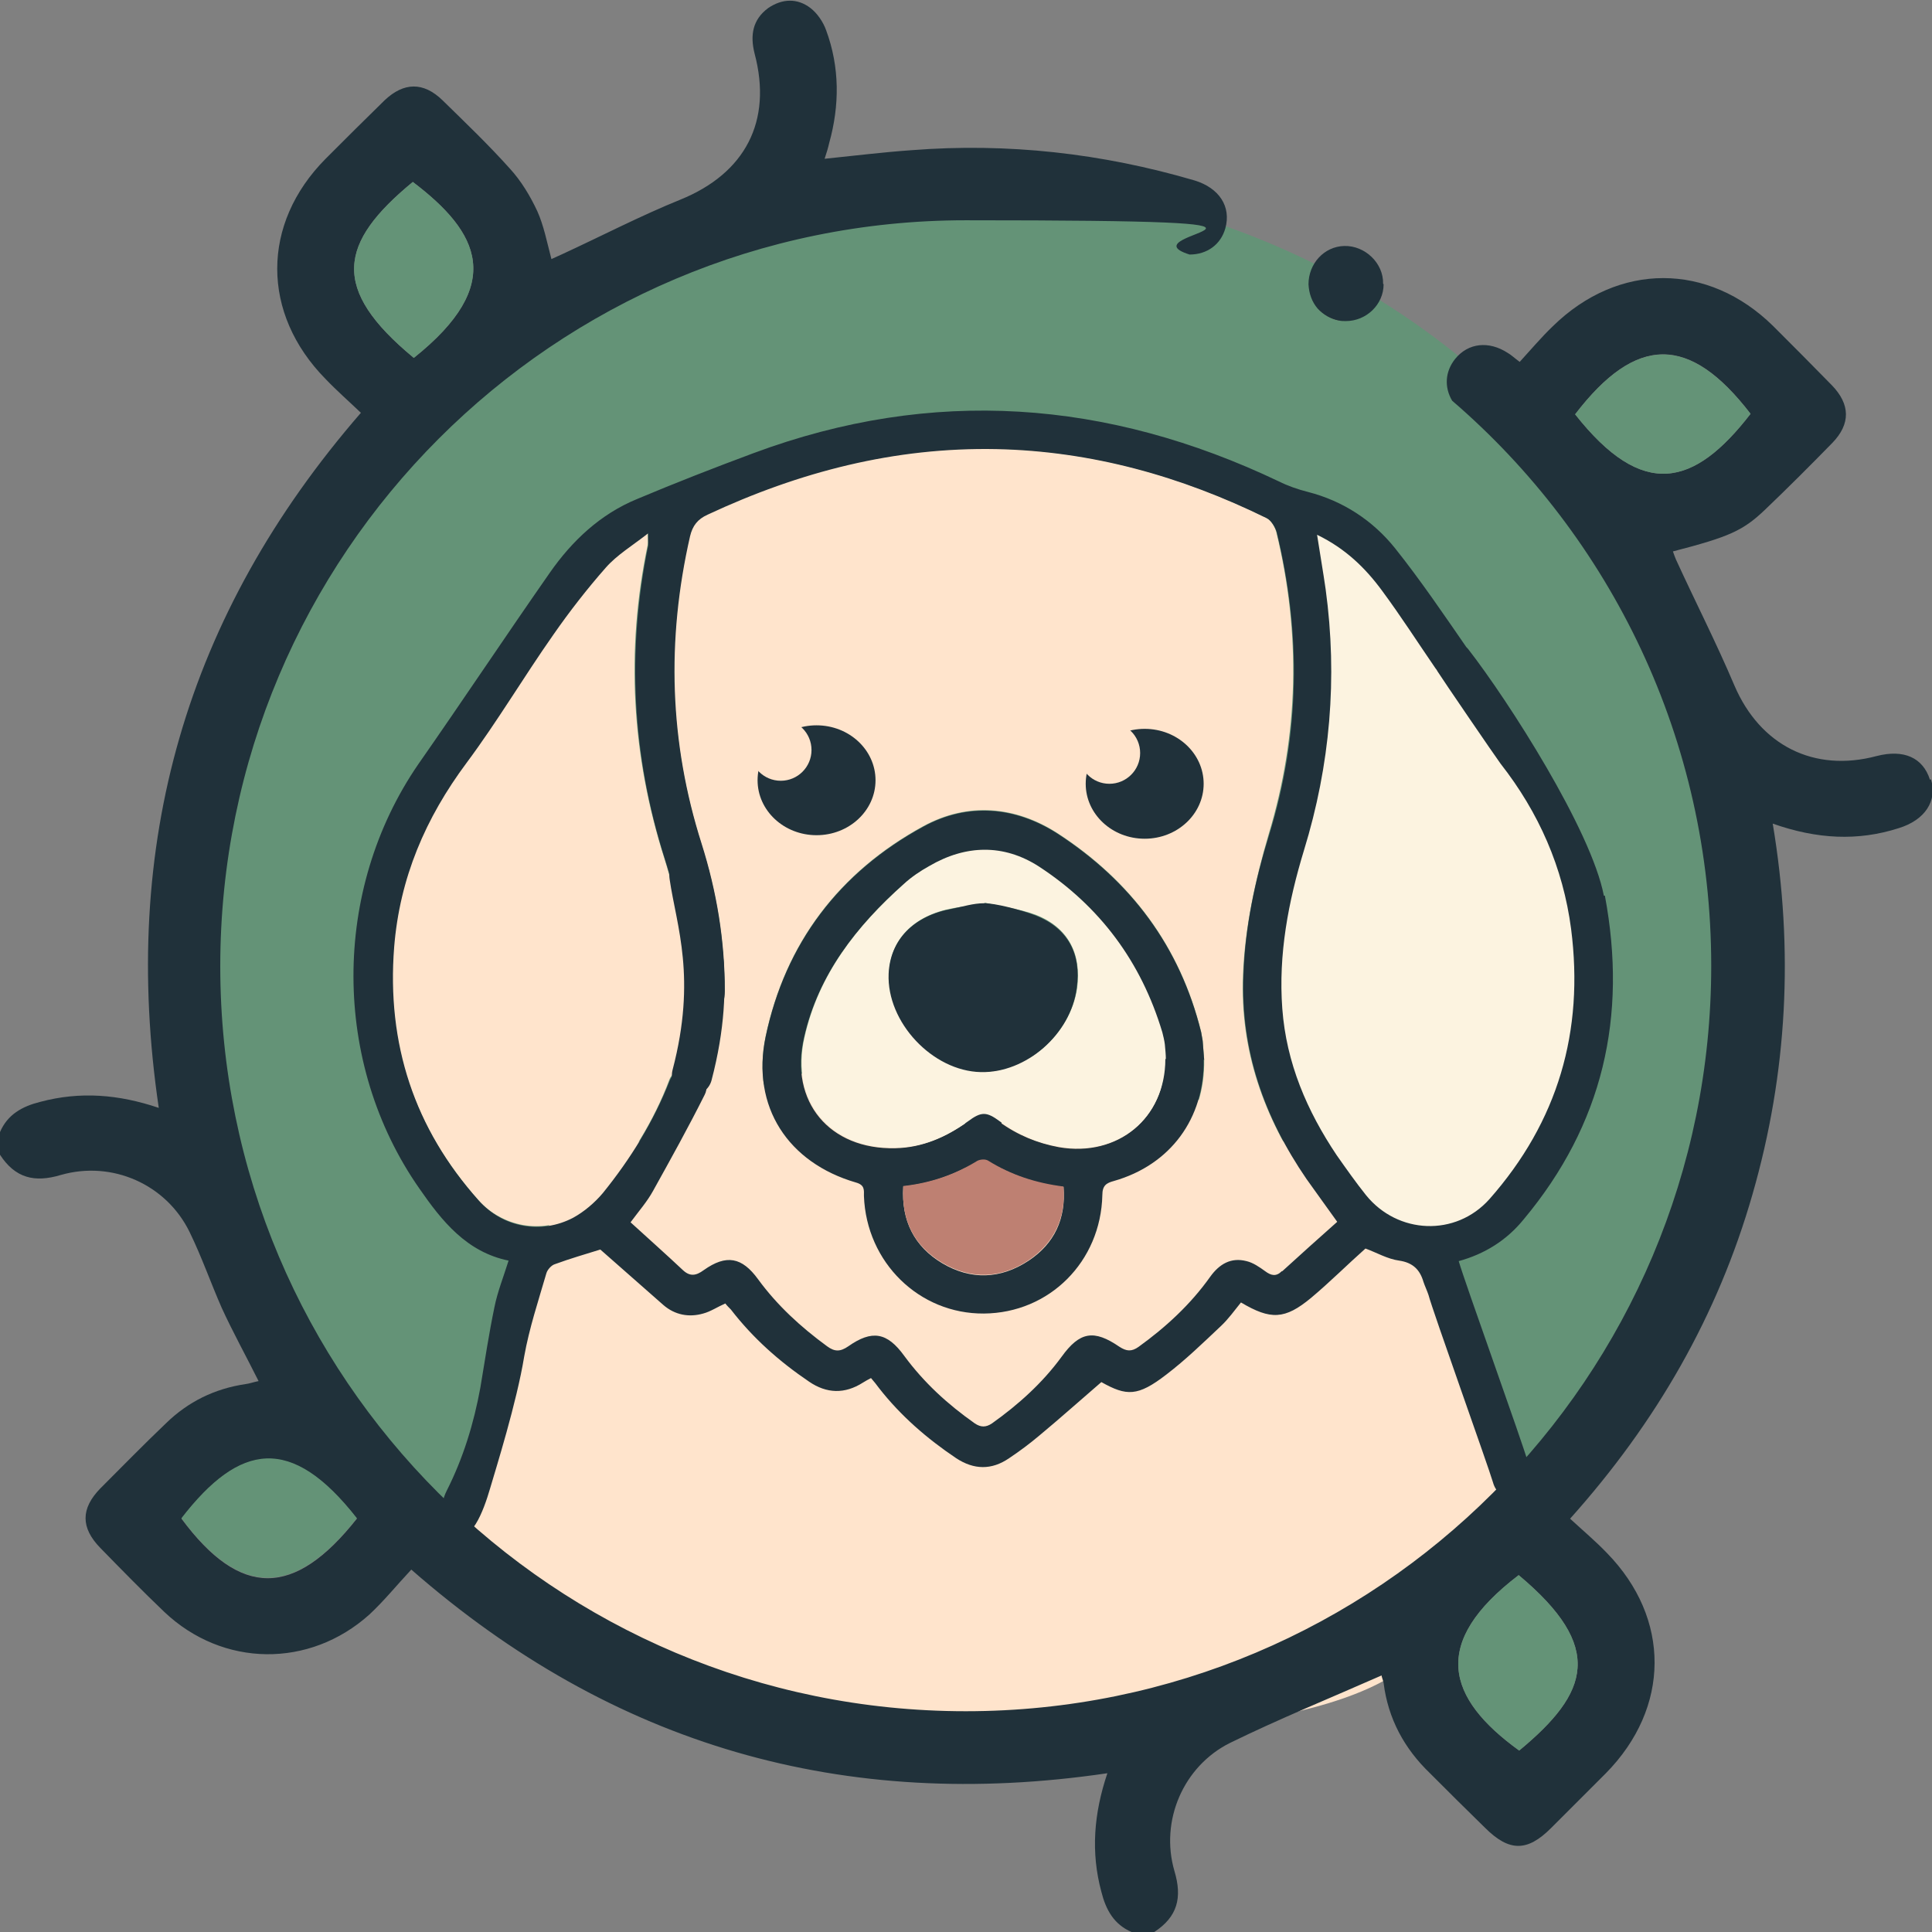 <?xml version="1.0" encoding="UTF-8"?><svg id="a" xmlns="http://www.w3.org/2000/svg" viewBox="0 0 383.3 383.3"><rect x="0" y="0" width="383.3" height="383.3" fill="#808080" stroke="none"/><g id="b"><circle cx="191.6" cy="191.7" r="155.6" style="fill:#649377;"/></g><g id="c"><path d="M265.8,63.6c-1.7-.3-3.2-1.2-4.3-2.4,1.5,.8,2.9,1.6,4.3,2.4Z" style="fill:#642b36;"/><g id="d"><path d="M100.6,263.8c-5.2,18.6-.9,24.1-7.2,35.3-1.3,2.4-3.2,5.2-3,9.1,.3,4.4,3.2,9.5,7.6,11,3,1,4.2-.4,6.9,.7,4.4,1.6,5.8,7,6.9,9.3,4.8,10,26.6,9.7,40.3,10,30.8,.7,22.7,4.8,53.5,5.3,0,0,56.3,.9,74-14.5,.3-.3,2.9-2.6,6.7-5.8,5.1-4.3,4.8-3.8,5.8-4.9,3.4-3.6,2.2-4.8,7.1-12.9,1.6-2.7,2.6-4.1,2.6-6.4,0-2.9-1.5-5.1-1.9-5.7-4.4-6.6-10.7-30.6-13.4-37.2-7.8-19-48.8-49-97.3-48.2-34.4,.5-72.5,16.4-82.7,38.6-3.8,8.4-6,16.3-6,16.3h0Z" style="fill:#ffe4cc;"/><path d="M254.6,219.4c4.5,11.3,16.3,28.5,29.4,28.1,15.1-.4,27.6-24.1,30.7-42.6,8.9-53-51.5-105.6-57.5-101.9-1.9,1.1,2.6,7,3.6,23.2,.9,13.4-1.3,24.1-4.3,39.4-3.5,17.4-5.5,19.3-5.6,29.4-.1,5.8-.2,14.7,3.6,24.5h0Z" style="fill:#fcf3e0;"/><rect x="194" y="210.6" width="2.2" height="32.8" rx="1" ry="1" style="fill:none; stroke:#20313a; stroke-miterlimit:10; stroke-width:5px;"/><ellipse cx="163.9" cy="157.2" rx="11" ry="9" style="fill:#20313a;"/><ellipse cx="157.6" cy="150.6" rx="6.3" ry="6.6" style="fill:#ffe4cc;"/><ellipse cx="220.1" cy="150.6" rx="6.3" ry="6.6" style="fill:#ffe4cc;"/><g><path d="M259.1,233.8c-8.4-12.2-13.1-25.5-12.5-40.4,.4-9.5,2.4-18.7,5.1-27.9,6-19.9,6.4-39.9,1.5-60-.3-1.1-1.1-2.3-2-2.8-16.9-8.3-34.7-13.3-53.6-13.7-20.2-.4-39.1,4.5-57.3,13-2,.9-3,2.2-3.5,4.3-4.7,20.6-4.1,40.8,2.3,61,3,9.5,4.7,19.2,4.6,29.2,0,3.2-1.5,5.1-3.9,5.1-2.4,0-3.9-1.9-3.9-5.1,0-9-1.4-17.7-4.1-26.2-6.5-20.5-7.7-41.2-3.3-62.2,.1-.5,0-1,0-2.4-3.2,2.5-6.2,4.3-8.4,6.8-3.7,4.2-7.2,8.7-10.4,13.3-5.8,8.4-11.1,17.2-17.2,25.4-8.2,10.9-13.3,22.9-14.4,36.6-1.6,19.2,4,35.9,16.8,50.3,4.8,5.3,12.4,6.7,18.7,3.4,2.2-1.2,4.3-2.9,5.9-4.9,5.5-6.8,10.2-14.1,13.3-22.4,.5-1.3,2.2-2.6,3.5-2.9,1-.2,2.8,.8,3.4,1.8,.6,1,.6,2.9,0,4-3.3,6.4-6.7,12.8-10.2,19-1.2,2.1-2.9,4-4.5,6.3,3.6,3.2,7,6.3,10.4,9.5,1.4,1.4,2.6,1.1,4.1,0,4.5-3.2,7.6-2.6,10.8,1.8,3.8,5.2,8.5,9.5,13.7,13.3,1.5,1.1,2.6,1.1,4.2,0,4.8-3.4,7.7-2.8,11.1,1.9,3.9,5.3,8.6,9.6,14,13.4,1.2,.9,2.2,.9,3.4,0,5.3-3.7,10-8,13.8-13.2,3.6-5,6.4-5.5,11.5-2,1.4,1,2.4,1,3.8,0,5.5-3.9,10.4-8.4,14.2-13.9,1.8-2.6,4.1-3.9,7.2-3.1,1.3,.3,2.5,1.2,3.7,2,1.2,.9,2.1,1,3.3,0,3.5-3.2,7.1-6.4,10.9-9.8-2.3-3.1-4.2-5.8-6.1-8.5h0Zm-36.6-80.1c.3-2.1,1.6-3.3,3.7-3.4,2.1,0,3.6,1.1,3.8,3.2,.2,2.3,.2,4.6,0,6.9-.1,2.1-1.9,3.5-3.9,3.3-2.1-.1-3.3-1.4-3.6-3.4-.1-1.1,0-2.1,0-3.2h0c0-1.2-.1-2.3,0-3.5Zm-1.5,80.5c-1.5,.4-2.3,.9-2.3,2.8-.3,13.2-10.5,23.4-23.5,23.5-12.8,.1-23.3-10.1-23.8-23.3,0-1.2,.2-2.2-1.6-2.7-13.4-3.9-20.8-15-17.9-28.9,3.9-18.5,14.6-32.6,31.3-41.7,8.8-4.8,18.2-4,26.6,1.4,14.5,9.4,24.3,22.4,28.5,39.4,.1,.6,.2,1.1,.3,1.7,.1,1.3,.2,2.6,.3,3.8,.2,11.7-6.6,20.9-17.8,24.1Z" style="fill:#ffe4cc;"/><path d="M318.2,177.7c-2.5-13-18.9-38.6-26.9-48.9-1.5-1.8-3.5-2.1-5.3-.9-1.7,1.2-2,3.4-.8,5.3,.8,1.3,11.6,17.1,12.5,18.3,7.6,9.7,12.4,20.6,14,32.8,2.6,20.3-2.6,38.2-16.2,53.6-6.7,7.5-18.2,7-24.5-.8-2-2.5-3.9-5.2-5.8-7.9-5.9-8.8-10-18.3-10.8-29.1-.8-10.8,1.2-21.2,4.3-31.4,5.2-16.9,6.7-34.2,4.3-51.8-.5-3.5-1.1-6.9-1.7-10.8,5.6,2.7,9.6,6.6,12.9,11.1,3.7,5,7.1,10.3,10.6,15.4,1.5,2.1,3.5,2.7,5.3,1.6,1.9-1.2,2.5-3.4,1.1-5.4-4.7-6.8-9.3-13.6-14.4-20-4.4-5.5-10.3-9.4-17.3-11.2-2-.5-4-1.2-5.8-2.1-34-16.2-68.7-18.8-104.2-5.6-7.8,2.9-15.5,5.9-23.1,9.1-7.3,3-12.9,8.3-17.3,14.6-8.8,12.6-17.3,25.4-26.1,38-17.2,25-17.2,59.3,.2,84.2,4.5,6.5,9.4,12.6,17.7,14.3-1,3.2-2.2,6.2-2.8,9.2-1.1,5.3-1.9,10.6-2.8,16-1.3,7.1-3.4,14-6.7,20.5-1.6,3.2-.9,6.2,1.3,7.9,3.4,3.4,6.1-4.2,7.3-8.3s5.3-17.1,6.8-26.3c1-5.6,2.8-11,4.4-16.5,.2-.7,1-1.6,1.7-1.8,3-1.1,6.1-2,9-2.9,4.1,3.6,8.3,7.3,12.5,11,2.3,2,5.1,2.5,7.9,1.7,1.5-.4,2.8-1.3,4.4-2,.3,.4,.7,.8,1.1,1.2,4.4,5.7,9.6,10.3,15.5,14.3,3.5,2.4,7.1,2.5,10.7,.2,.5-.3,1-.6,1.6-.9,.6,.7,1.1,1.3,1.6,2,4.3,5.5,9.5,10,15.3,13.9,3.5,2.3,7,2.4,10.5,0,2.1-1.4,4.1-2.9,6-4.5,4.1-3.4,8-6.9,12.3-10.6,5,2.8,7.2,2.9,12.9-1.5,3.8-2.9,7.3-6.3,10.8-9.6,1.5-1.4,2.7-3.1,4-4.7,5.9,3.5,8.7,3.4,13.9-.9,3.7-3.1,7.2-6.6,10.8-9.8,2.2,.8,4.4,2.1,6.7,2.4,2.7,.4,4.1,1.8,4.8,4.2,.3,.9,.7,1.7,1,2.6,.8,3.1,11.9,34.1,12.8,37.2,.6,2.2,2.4,3.3,4.3,2.9,2.1-.5,3.2-2,3.1-4.2,0-.8-.2-1.7-.4-2.5-1.1-4-12.6-35.9-13.8-40.1,5.1-1.4,9.5-4.1,12.9-8.3,15.7-18.8,20.6-40.2,16.1-64.2h0Zm-63.9,74.5c-1.1,1.1-2.1,.9-3.3,0-1.1-.8-2.4-1.7-3.7-2-3.1-.8-5.4,.6-7.2,3.1-3.9,5.5-8.8,10-14.2,13.9-1.4,1-2.4,.9-3.8,0-5.1-3.5-7.9-3-11.5,2-3.8,5.2-8.6,9.5-13.8,13.2-1.2,.8-2.2,.8-3.4,0-5.4-3.8-10.1-8.1-14-13.4-3.4-4.7-6.4-5.2-11.1-1.9-1.6,1.1-2.7,1.1-4.2,0-5.2-3.8-9.9-8.1-13.7-13.3-3.2-4.4-6.3-5-10.8-1.8-1.5,1.1-2.7,1.3-4.1,0-3.4-3.2-6.9-6.3-10.4-9.5,1.7-2.3,3.3-4.1,4.5-6.3,3.5-6.3,7-12.6,10.2-19,.6-1.1,.5-2.9,0-4-.6-1-2.4-2-3.4-1.8-1.4,.3-3,1.6-3.5,2.9-3.2,8.2-7.8,15.6-13.3,22.4-1.6,1.9-3.7,3.7-5.9,4.9-6.3,3.3-13.9,2-18.7-3.4-12.8-14.3-18.3-31.1-16.8-50.3,1.1-13.7,6.2-25.6,14.4-36.6,6.1-8.2,11.3-17,17.2-25.4,3.2-4.6,6.7-9.1,10.4-13.3,2.2-2.5,5.2-4.3,8.4-6.8,0,1.3,0,1.9,0,2.4-4.3,21-3.2,41.8,3.3,62.2,2.7,8.5,4.1,17.3,4.1,26.2,0,3.2,1.4,5.1,3.9,5.1,2.4,0,3.9-1.9,3.9-5.1,0-10-1.6-19.7-4.6-29.2-6.4-20.1-7-40.4-2.3-61,.5-2.1,1.5-3.4,3.5-4.3,18.2-8.5,37.1-13.4,57.3-13,18.9,.4,36.7,5.4,53.6,13.7,.9,.4,1.7,1.8,2,2.8,4.9,20.1,4.6,40.2-1.5,60-2.8,9.1-4.8,18.3-5.1,27.9-.6,14.9,4.2,28.3,12.5,40.4,1.9,2.7,3.9,5.4,6.1,8.5-3.7,3.3-7.3,6.5-10.9,9.8h0Z" style="fill:#20313a;"/><path d="M238.8,210.2c.2,11.7-6.6,20.9-17.8,24.1-1.5,.4-2.3,.9-2.3,2.8-.3,13.2-10.5,23.4-23.5,23.5-12.8,.1-23.3-10.1-23.8-23.3,0-1.2,.2-2.2-1.6-2.7-13.4-3.9-20.8-15-17.9-28.9,3.9-18.5,14.6-32.6,31.3-41.7,8.8-4.8,18.2-4,26.6,1.4,14.5,9.4,24.3,22.4,28.5,39.4,.1,.6,.2,1.1,.3,1.7,.1,1.3,.2,2.6,.3,3.8h0Zm-7.6,0c0-.7-.1-1.8-.2-2.9-.1-.8-.2-1.6-.5-2.4-4.1-13.9-12.3-25-24.5-32.9-7-4.5-14.5-4.3-21.7-.1-1.8,1-3.5,2.2-5.1,3.6-9.3,8.3-16.9,17.9-19.7,30.4-2.9,12.7,5.1,22.2,18.1,21.9,5.4-.1,10-2.2,14.3-5.2,2.7-1.9,3.7-1.9,6.4,0,3.6,2.6,7.5,4.2,11.8,5,11.6,2,21.1-5.7,21-17.4h0Zm-52,25.3c-.4,6.7,2.2,11.8,7.7,15.1,5.7,3.4,11.6,3.2,17.2-.5,5.1-3.4,7.4-8.3,6.9-14.6-5.4-.6-10.3-2.3-14.9-5.1-.5-.3-1.6-.3-2.2,0-4.5,2.7-9.3,4.4-14.7,5h0Z" style="fill:#20313a;"/><path d="M231.2,210.1c0,11.7-9.4,19.4-21,17.4-4.3-.7-8.3-2.4-11.8-5-2.7-2-3.7-2-6.4,0-4.3,3.1-8.9,5.1-14.3,5.2-12.9,.3-21-9.2-18.1-21.9,2.8-12.5,10.4-22.1,19.7-30.4,1.5-1.4,3.3-2.6,5.1-3.6,7.2-4.2,14.7-4.4,21.7,.1,12.1,7.9,20.3,18.9,24.5,32.9,.2,.8,.4,1.6,.5,2.4,.1,1.1,.2,2.1,.2,2.9h0Zm-35.9-30.9v.3c-2.2,.2-4.3,.3-6.3,.7-7.7,1.4-12.4,6.2-12.6,12.9-.4,9.6,8.7,19.3,18.3,19.5,9,.2,17.7-7.5,19-16.6,.9-6.8-1.8-12-8.2-14.5-3.2-1.2-6.7-1.6-10.1-2.4h0Z" style="fill:#fcf3e0;"/><path d="M179.2,235.3c5.5-.6,10.3-2.3,14.7-5,.6-.3,1.6-.4,2.2,0,4.5,2.8,9.4,4.4,14.9,5.1,.5,6.3-1.9,11.2-6.9,14.6-5.5,3.7-11.5,3.9-17.2,.5-5.5-3.3-8.1-8.3-7.7-15.1h0Z" style="fill:#be8072;"/><path d="M195.3,179.2c2.1,0,6.9,1.2,10.1,2.4,6.4,2.5,9.2,7.6,8.2,14.5-1.2,9.1-10,16.8-19,16.6-9.6-.2-18.7-9.9-18.3-19.5,.3-6.7,4.9-11.5,12.6-12.9,2-.4,4.2-1.1,6.3-1.1h0Z" style="fill:#20313a;"/></g><path d="M136.8,173.8c1.3,9,5.6,20.1,.5,39.5" style="fill:none; stroke:#20313a; stroke-linecap:round; stroke-linejoin:round; stroke-width:8px;"/><ellipse cx="162" cy="154.8" rx="11.7" ry="10.9" style="fill:#20313a;"/><circle cx="154.9" cy="148.8" r="6.1" style="fill:#ffe4cc;"/><ellipse cx="227.1" cy="155.5" rx="11.7" ry="10.9" style="fill:#20313a;"/><circle cx="220.1" cy="149.4" r="6.1" style="fill:#ffe4cc;"/></g><g><path d="M382.9,154.7c-1.4-4.4-5.2-6.1-10.6-4.7-12.4,3.3-23.1-2.1-28.2-14-3.6-8.5-7.8-16.7-11.6-25-.2-.5-.4-1-.6-1.6,11.2-2.9,13.9-4.1,18.3-8.3,4.5-4.3,8.9-8.7,13.3-13.2,3.7-3.8,3.6-7.7-.1-11.5-3.8-3.9-7.7-7.8-11.6-11.7-12.9-12.7-30.7-12.7-43.7,0-2.3,2.2-4.4,4.7-6.6,7.1-1.2-.9-1.7-1.4-2.4-1.8-3.7-2.4-7.8-2-10.4,1.2-2,2.5-2.2,5.6-.6,8.3,31.5,27.1,51.4,67.3,51.4,112.1,0,81.7-66.2,147.9-147.9,147.9S43.7,273.4,43.7,191.7,109.9,43.7,191.6,43.7s30.4,2.4,44.4,6.8c3.5,0,6.2-2,7.1-5.2,1.2-4.3-1.2-8-6.1-9.5-18.4-5.4-37.1-7.5-56.2-6-5.7,.4-11.3,1.1-17.2,1.7,.4-1.2,.7-2.2,.9-3.1,2.1-7.5,2.1-15.1-.6-22.4-.6-1.7-1.8-3.4-3.1-4.4-2.6-2-5.6-1.9-8.4,0-3.1,2.3-3.6,5.4-2.7,9,3.6,13.5-1.9,23.8-14.7,29-7.9,3.2-15.6,7.2-23.4,10.8-.7,.3-1.5,.7-2.2,1-.9-3.4-1.5-6.6-2.8-9.5-1.4-3-3.2-6-5.4-8.4-4.2-4.7-8.8-9.1-13.4-13.6-3.8-3.7-7.7-3.6-11.5,0-3.9,3.8-7.8,7.7-11.7,11.6-12.8,12.9-12.8,30.7,0,43.7,2.2,2.3,4.6,4.4,7,6.7C36.8,122,23.8,167.7,31.5,219.8c-8-2.7-15.6-3.3-23.5-1.2-3.6,.9-6.5,2.5-8,6v4.5c3,4.6,6.8,5.6,12.1,4,10.2-2.9,20.9,1.9,25.5,11.3,2.4,4.9,4.2,10.1,6.4,15.1,2.2,4.8,4.8,9.5,7.3,14.5-1,.2-1.8,.5-2.6,.6-6.1,.9-11.4,3.5-15.8,7.8-4.4,4.2-8.7,8.6-13,12.9-3.9,4-3.9,7.8,0,11.8,4.2,4.3,8.4,8.6,12.7,12.7,11.6,11,28.8,11.2,40.7,.5,2.9-2.7,5.4-5.8,8.3-8.9,40,35,85.9,48.1,138.1,40.4-2.7,8-3.3,15.7-1.2,23.5,.9,3.6,2.5,6.5,6,8h4.5c4.6-3,5.6-6.8,4-12.1-2.9-10,1.8-20.8,11-25.4,9.8-4.8,19.9-8.9,30.1-13.4,0,.3,.3,.9,.4,1.5,.9,7.1,4.1,13,9.2,17.9,3.6,3.6,7.2,7.2,10.9,10.8,4.8,4.8,8.4,4.8,13.1,.1,3.6-3.6,7.2-7.2,10.9-10.9,12.8-13,12.9-30.7,.2-43.7-2.2-2.3-4.7-4.4-7.3-6.8,17.1-19.1,29.3-40.3,36.2-64.4,6.9-24,8.2-48.4,4-73.5,8.8,3.1,16.9,3.5,25,.9,5.2-1.6,7.7-5.4,6.4-9.7h0Zm-70.4-72.5c12.1-15.8,22.7-15.9,34.8-.1-11.2,14.5-21.4,17.1-34.8,.1ZM81.9,36.1c13.2,10,18.5,20.3,.2,34.9-16.6-13.7-14.9-22.8-.2-34.9ZM36,301.3c11.6-15,21.8-16.6,34.8,0-12.4,15.7-23.1,15.8-34.8,0Zm265.4,46c-14.4-10.4-17.7-21.4-.1-34.8,17.1,14.3,14,23.3,.1,34.8Z" style="fill:#20313a;"/><path d="M274.5,56.4c0,4-3.4,7.3-7.5,7.3-.5,0-.9,0-1.3-.1-1.7-.3-3.2-1.2-4.3-2.4h0c-1.1-1.3-1.7-2.9-1.8-4.8,0-4.1,3.1-7.5,7.1-7.6,4.1-.1,7.8,3.4,7.7,7.5h0Z" style="fill:#20313a;"/><path d="M82.1,71c-16.6-13.7-14.9-22.8-.2-34.9,13.2,10,18.5,20.3,.2,34.9Z" style="fill:#649377;"/><path d="M312.5,82.2c12.1-15.8,22.7-15.8,34.8-.1-11.2,14.5-21.4,17.1-34.8,.1Z" style="fill:#649377;"/><path d="M70.8,301.2c-12.4,15.7-23.1,15.8-34.8,0,11.6-15,21.8-16.6,34.8,0Z" style="fill:#649377;"/><path d="M301.3,312.5c17.1,14.3,14,23.3,.1,34.8-14.4-10.4-17.7-21.4-.1-34.8Z" style="fill:#649377;"/></g></g></svg>